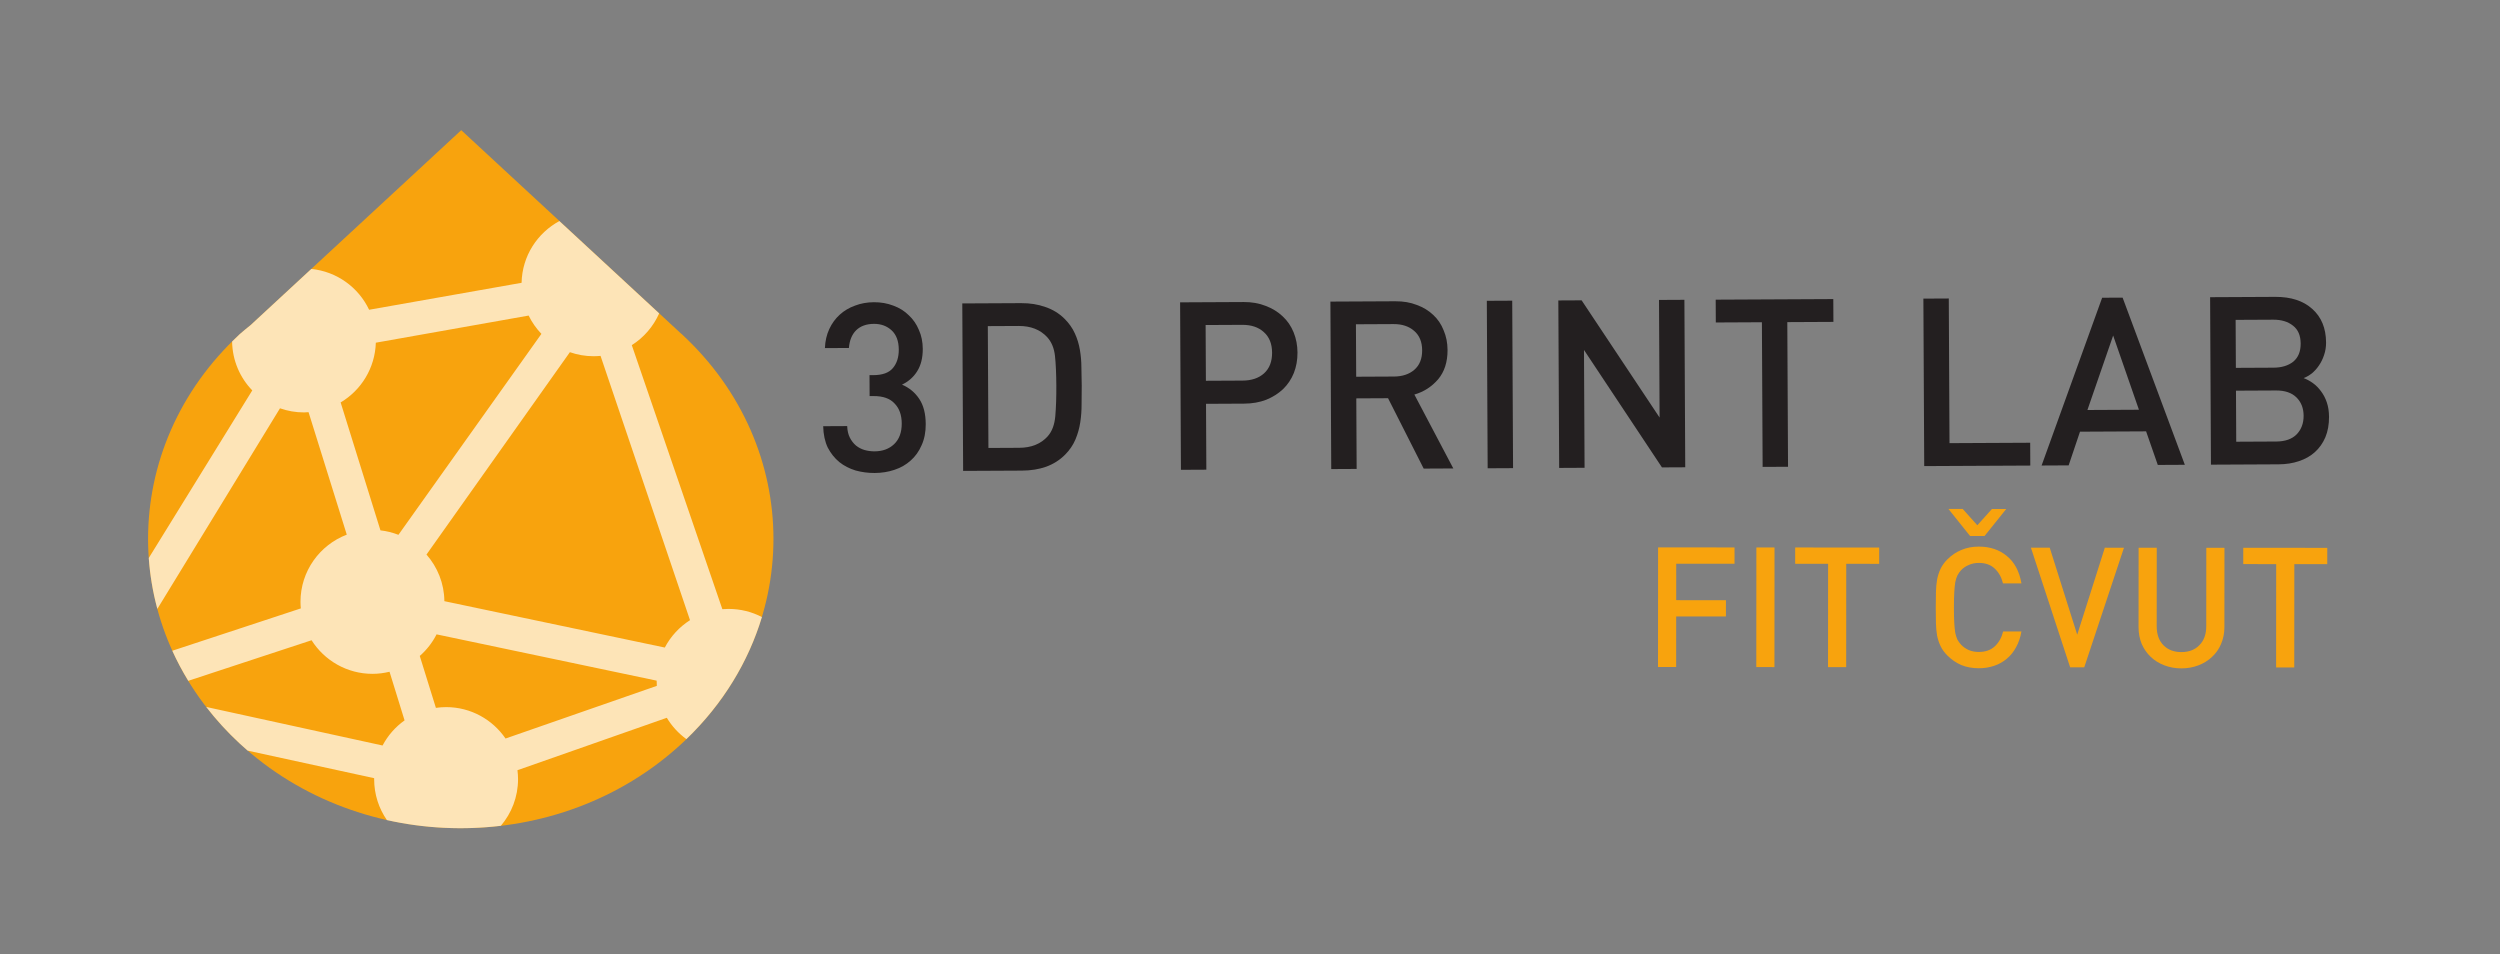 <?xml version="1.0" encoding="UTF-8" standalone="no"?>
<!-- Created with Inkscape (http://www.inkscape.org/) -->

<svg
   xmlns:dc="http://purl.org/dc/elements/1.1/"
   xmlns:cc="http://creativecommons.org/ns#"
   xmlns:rdf="http://www.w3.org/1999/02/22-rdf-syntax-ns#"
   xmlns:svg="http://www.w3.org/2000/svg"
   xmlns="http://www.w3.org/2000/svg"
   xmlns:sodipodi="http://sodipodi.sourceforge.net/DTD/sodipodi-0.dtd"
   xmlns:inkscape="http://www.inkscape.org/namespaces/inkscape"
   id="svg11694"
   version="1.1"
   inkscape:version="0.48.1 r9760"
   width="930"
   height="355"
   xml:space="preserve"
   sodipodi:docname="3dprintlab-logo2.pdf"><rect width="100%" height="100%" fill="#808080" stroke="none"/><defs
     id="defs11698"><clipPath
       clipPathUnits="userSpaceOnUse"
       id="clipPath11708"><path
         d="M 0,284 744,284 744,0 0,0 0,284 z"
         id="path11710" /></clipPath><clipPath
       clipPathUnits="userSpaceOnUse"
       id="clipPath11720"><path
         d="m 3.941,228.342 233.605,0 0,-196.534 -233.605,0 0,196.534 z"
         id="path11722" /></clipPath></defs><sodipodi:namedview
     pagecolor="#ffffff"
     bordercolor="#666666"
     borderopacity="1"
     objecttolerance="10"
     gridtolerance="10"
     guidetolerance="10"
     inkscape:pageopacity="0"
     inkscape:pageshadow="2"
     inkscape:window-width="1440"
     inkscape:window-height="860"
     id="namedview11696"
     showgrid="false"
     inkscape:zoom="1.0602151"
     inkscape:cx="426.47813"
     inkscape:cy="236.2933"
     inkscape:window-x="0"
     inkscape:window-y="22"
     inkscape:window-maximized="1"
     inkscape:current-layer="g11702" /><g
     id="g11702"
     inkscape:groupmode="layer"
     inkscape:label="3dprintlab-logo2"
     transform="matrix(1.25,0,0,-1.25,0,355)"><g
       transform="matrix(1,-6.7199985e-4,-6.7199985e-4,-1,488.773,85.497)"
       style=""
       id="text11800"><path
         d="m 10.05,-30.75 0,10.85 14.8,0 0,4.85 -14.8,0 0,15.05 -5.4,0 0,-35.6 22.75,0 0,4.85 -17.35,0"
         style="font-size:50px;font-variant:normal;font-weight:500;font-stretch:normal;writing-mode:lr-tb;fill:#f8a30d;fill-opacity:1;fill-rule:nonzero;stroke:none;font-family:Unient DIN CE -Medium;-inkscape-font-specification:UnientDINCE-Medium"
         id="path11830" /><path
         d="m 33.9,0 0,-35.6 5.4,0 0,35.6 -5.4,0"
         style="font-size:50px;font-variant:normal;font-weight:500;font-stretch:normal;writing-mode:lr-tb;fill:#f8a30d;fill-opacity:1;fill-rule:nonzero;stroke:none;font-family:Unient DIN CE -Medium;-inkscape-font-specification:UnientDINCE-Medium"
         id="path11832" /><path
         d="m 60.65,-30.75 0,30.75 -5.4,0 0,-30.75 -9.8,0 0,-4.85 25,0 0,4.85 -9.8,0"
         style="font-size:50px;font-variant:normal;font-weight:500;font-stretch:normal;writing-mode:lr-tb;fill:#f8a30d;fill-opacity:1;fill-rule:nonzero;stroke:none;font-family:Unient DIN CE -Medium;-inkscape-font-specification:UnientDINCE-Medium"
         id="path11834" /><path
         d="m 112.8,-10.65 c -0.3,1.767 -0.833,3.333 -1.6,4.7 -0.733,1.367 -1.667,2.517 -2.8,3.45 -1.1,0.933 -2.367,1.633 -3.8,2.1 -1.4,0.467 -2.9,0.7 -4.5,0.7 -1.9,-3e-7 -3.633,-0.317 -5.2,-0.95 -1.533,-0.667 -2.917,-1.617 -4.15,-2.85 -0.867,-0.867 -1.533,-1.783 -2,-2.75 -0.467,-0.967 -0.817,-2.017 -1.05,-3.15 -0.2,-1.167 -0.317,-2.433 -0.35,-3.8 -0.033,-1.367 -0.05,-2.9 -0.05,-4.6 -4e-6,-1.7 0.017,-3.233 0.05,-4.6 0.033,-1.367 0.15,-2.617 0.35,-3.75 0.233,-1.167 0.583,-2.233 1.05,-3.2 0.467,-0.967 1.133,-1.883 2,-2.75 1.233,-1.233 2.617,-2.167 4.15,-2.8 1.567,-0.667 3.3,-1 5.2,-1 3.333,3.6e-5 6.117,0.933 8.35,2.8 2.267,1.833 3.717,4.55 4.35,8.15 l -5.5,0 c -0.433,-1.8 -1.25,-3.267 -2.45,-4.4 -1.167,-1.133 -2.75,-1.7 -4.75,-1.7 -1.067,3.1e-5 -2.05,0.2 -2.95,0.6 -0.9,0.367 -1.667,0.883 -2.3,1.55 -0.433,0.467 -0.8,0.983 -1.1,1.55 -0.267,0.533 -0.483,1.217 -0.65,2.05 -0.133,0.8 -0.233,1.8 -0.3,3 -0.067,1.2 -0.1,2.7 -0.1,4.5 -9e-6,1.8 0.033,3.3 0.1,4.5 0.067,1.2 0.167,2.217 0.3,3.05 0.167,0.8 0.383,1.483 0.65,2.05 0.3,0.533 0.667,1.033 1.1,1.5 0.633,0.667 1.4,1.2 2.3,1.6 0.9,0.367 1.883,0.55 2.95,0.55 2,4.5e-6 3.6,-0.567 4.8,-1.7 1.2,-1.133 2.017,-2.6 2.45,-4.4 l 5.45,0 m -11,-28.4 -4.3,0 -6.45,-8.05 4.25,0 4.35,4.85 4.35,-4.85 4.25,0 -6.45,8.05"
         style="font-size:50px;font-variant:normal;font-weight:500;font-stretch:normal;writing-mode:lr-tb;fill:#f8a30d;fill-opacity:1;fill-rule:nonzero;stroke:none;font-family:Unient DIN CE -Medium;-inkscape-font-specification:UnientDINCE-Medium"
         id="path11836" /><path
         d="m 131.5,0 -4.2,0 -11.7,-35.6 5.6,0 8.2,25.9 8.2,-25.9 5.7,0 L 131.5,0"
         style="font-size:50px;font-variant:normal;font-weight:500;font-stretch:normal;writing-mode:lr-tb;fill:#f8a30d;fill-opacity:1;fill-rule:nonzero;stroke:none;font-family:Unient DIN CE -Medium;-inkscape-font-specification:UnientDINCE-Medium"
         id="path11838" /><path
         d="m 173.2,-12 c -3e-5,1.833 -0.333,3.517 -1,5.05 -0.633,1.5 -1.533,2.783 -2.7,3.85 -1.133,1.067 -2.483,1.9 -4.05,2.5 -1.567,0.6 -3.25,0.9 -5.05,0.9 -1.8,-3e-7 -3.483,-0.3 -5.05,-0.9 -1.567,-0.6 -2.917,-1.433 -4.05,-2.5 -1.133,-1.067 -2.033,-2.35 -2.7,-3.85 -0.633,-1.533 -0.95,-3.217 -0.95,-5.05 l 0,-23.6 5.4,0 0,23.35 c -1e-5,2.4 0.667,4.283 2,5.65 1.333,1.367 3.117,2.05 5.35,2.05 2.233,4.5e-6 4.017,-0.683 5.35,-2.05 1.367,-1.367 2.05,-3.25 2.05,-5.65 l 0,-23.35 5.4,0 0,23.6"
         style="font-size:50px;font-variant:normal;font-weight:500;font-stretch:normal;writing-mode:lr-tb;fill:#f8a30d;fill-opacity:1;fill-rule:nonzero;stroke:none;font-family:Unient DIN CE -Medium;-inkscape-font-specification:UnientDINCE-Medium"
         id="path11840" /><path
         d="m 194,-30.75 0,30.75 -5.4,0 0,-30.75 -9.8,0 0,-4.85 25,0 0,4.85 -9.8,0"
         style="font-size:50px;font-variant:normal;font-weight:500;font-stretch:normal;writing-mode:lr-tb;fill:#f8a30d;fill-opacity:1;fill-rule:nonzero;stroke:none;font-family:Unient DIN CE -Medium;-inkscape-font-specification:UnientDINCE-Medium"
         id="path11842" /></g><g
       transform="matrix(1,0.005,0.005,-1,242.108,143.637)"
       style=""
       id="text11804"><path
         d="m 33.46,-14 c -3.3e-5,2.38 -0.42,4.48 -1.26,6.3 -0.793,1.82 -1.89,3.337 -3.29,4.55 -1.353,1.213 -2.963,2.123 -4.83,2.73 -1.82,0.607 -3.78,0.91 -5.88,0.91 -1.96,-4.9e-7 -3.85,-0.257 -5.67,-0.77 C 10.71,-0.84 9.1,-1.68 7.7,-2.8 6.3,-3.967 5.157,-5.413 4.27,-7.14 3.43,-8.913 2.987,-11.037 2.94,-13.51 l 7.14,0 c 0.047,1.353 0.303,2.497 0.77,3.43 0.467,0.933 1.073,1.727 1.82,2.38 0.747,0.607 1.587,1.05 2.52,1.33 0.98,0.28 1.983,0.42 3.01,0.42 2.38,6e-6 4.317,-0.7 5.81,-2.1 1.54,-1.447 2.31,-3.5 2.31,-6.16 -2.6e-5,-2.52 -0.7,-4.503 -2.1,-5.95 -1.353,-1.493 -3.43,-2.24 -6.23,-2.24 l -1.19,0 0,-6.23 1.19,0 c 2.66,2.9e-5 4.573,-0.677 5.74,-2.03 1.213,-1.4 1.82,-3.243 1.82,-5.53 -2.6e-5,-2.52 -0.7,-4.433 -2.1,-5.74 -1.4,-1.307 -3.15,-1.96 -5.25,-1.96 -2.24,4.4e-5 -4.013,0.63 -5.32,1.89 -1.26,1.26 -1.983,3.01 -2.17,5.25 l -7.14,0 c 0.093,-2.1 0.537,-3.99 1.33,-5.67 0.793,-1.68 1.843,-3.103 3.15,-4.27 1.307,-1.167 2.823,-2.053 4.55,-2.66 1.727,-0.653 3.593,-0.98 5.6,-0.98 2.1,5.1e-5 4.037,0.35 5.81,1.05 1.773,0.653 3.29,1.61 4.55,2.87 1.307,1.213 2.31,2.683 3.01,4.41 0.747,1.68 1.12,3.547 1.12,5.6 -3.2e-5,2.66 -0.56,4.877 -1.68,6.65 -1.073,1.727 -2.59,3.057 -4.55,3.99 2.147,0.933 3.85,2.357 5.11,4.27 1.26,1.913 1.89,4.41 1.89,7.49"
         style="font-size:70px;font-variant:normal;font-weight:500;font-stretch:normal;writing-mode:lr-tb;fill:#231f20;fill-opacity:1;fill-rule:nonzero;stroke:none;font-family:Unient DIN CE -Medium;-inkscape-font-specification:UnientDINCE-Medium"
         id="path11809" /><path
         d="m 72.38,-25.27 c -3.5e-5,-3.5 -0.117,-6.417 -0.35,-8.75 -0.233,-2.333 -1.003,-4.223 -2.31,-5.67 -2.053,-2.24 -4.877,-3.36 -8.47,-3.36 l -9.17,0 0,36.26 9.17,0 c 3.593,6.8e-6 6.417,-1.12 8.47,-3.36 1.307,-1.447 2.077,-3.453 2.31,-6.02 0.233,-2.567 0.35,-5.6 0.35,-9.1 m 7.56,0 c -4.2e-5,1.82 -0.023,3.663 -0.07,5.53 -4.2e-5,1.867 -0.14,3.687 -0.42,5.46 -0.28,1.773 -0.77,3.477 -1.47,5.11 -0.7,1.633 -1.727,3.127 -3.08,4.48 -1.587,1.587 -3.477,2.777 -5.67,3.57 C 67.083,-0.373 64.68,0 62.02,0 l -17.5,0 0,-49.84 17.5,0 c 2.66,5e-5 5.063,0.397 7.21,1.19 2.193,0.747 4.083,1.913 5.67,3.5 1.353,1.353 2.38,2.823 3.08,4.41 0.7,1.54 1.19,3.173 1.47,4.9 0.28,1.68 0.42,3.407 0.42,5.18 0.047,1.773 0.07,3.57 0.07,5.39"
         style="font-size:70px;font-variant:normal;font-weight:500;font-stretch:normal;writing-mode:lr-tb;fill:#231f20;fill-opacity:1;fill-rule:nonzero;stroke:none;font-family:Unient DIN CE -Medium;-inkscape-font-specification:UnientDINCE-Medium"
         id="path11811" /><path
         d="m 136.64,-34.72 c -3e-5,-2.66 -0.817,-4.713 -2.45,-6.16 -1.587,-1.447 -3.71,-2.17 -6.37,-2.17 l -10.92,0 0,16.59 10.92,0 c 2.66,2.6e-5 4.783,-0.7 6.37,-2.1 1.633,-1.447 2.45,-3.5 2.45,-6.16 m 7.56,0 c -4e-5,2.193 -0.373,4.223 -1.12,6.09 -0.747,1.82 -1.82,3.407 -3.22,4.76 -1.4,1.307 -3.08,2.357 -5.04,3.15 -1.96,0.747 -4.153,1.12 -6.58,1.12 l -11.34,0 0,19.6 -7.56,0 0,-49.84 18.9,0 c 2.427,5e-5 4.62,0.397 6.58,1.19 1.96,0.747 3.64,1.797 5.04,3.15 1.4,1.307 2.473,2.893 3.22,4.76 0.747,1.867 1.12,3.873 1.12,6.02"
         style="font-size:70px;font-variant:normal;font-weight:500;font-stretch:normal;writing-mode:lr-tb;fill:#231f20;fill-opacity:1;fill-rule:nonzero;stroke:none;font-family:Unient DIN CE -Medium;-inkscape-font-specification:UnientDINCE-Medium"
         id="path11813" /><path
         d="m 181.3,-35.21 c -3e-5,-2.52 -0.793,-4.457 -2.38,-5.81 -1.54,-1.353 -3.57,-2.03 -6.09,-2.03 l -11.2,0 0,15.61 11.2,0 c 2.52,2.7e-5 4.55,-0.653 6.09,-1.96 1.587,-1.353 2.38,-3.29 2.38,-5.81 M 181.58,0 l -10.5,-21 -9.45,0 0,21 -7.56,0 0,-49.84 19.32,0 c 2.38,5e-5 4.503,0.373 6.37,1.12 1.913,0.7 3.547,1.703 4.9,3.01 1.353,1.26 2.38,2.8 3.08,4.62 0.747,1.773 1.12,3.71 1.12,5.81 -4e-5,3.593 -0.957,6.51 -2.87,8.75 -1.913,2.193 -4.27,3.687 -7.07,4.48 L 190.4,0 l -8.82,0"
         style="font-size:70px;font-variant:normal;font-weight:500;font-stretch:normal;writing-mode:lr-tb;fill:#231f20;fill-opacity:1;fill-rule:nonzero;stroke:none;font-family:Unient DIN CE -Medium;-inkscape-font-specification:UnientDINCE-Medium"
         id="path11815" /><path
         d="m 200.62,0 0,-49.84 7.56,0 0,49.84 -7.56,0"
         style="font-size:70px;font-variant:normal;font-weight:500;font-stretch:normal;writing-mode:lr-tb;fill:#231f20;fill-opacity:1;fill-rule:nonzero;stroke:none;font-family:Unient DIN CE -Medium;-inkscape-font-specification:UnientDINCE-Medium"
         id="path11817" /><path
         d="m 252.49,0 -23.03,-35.07 0,35.07 -7.56,0 0,-49.84 6.93,0 23.03,35 0,-35 7.56,0 0,49.84 -6.93,0"
         style="font-size:70px;font-variant:normal;font-weight:500;font-stretch:normal;writing-mode:lr-tb;fill:#231f20;fill-opacity:1;fill-rule:nonzero;stroke:none;font-family:Unient DIN CE -Medium;-inkscape-font-specification:UnientDINCE-Medium"
         id="path11819" /><path
         d="m 290.01,-43.05 0,43.05 -7.56,0 0,-43.05 -13.72,0 0,-6.79 35,0 0,6.79 -13.72,0"
         style="font-size:70px;font-variant:normal;font-weight:500;font-stretch:normal;writing-mode:lr-tb;fill:#231f20;fill-opacity:1;fill-rule:nonzero;stroke:none;font-family:Unient DIN CE -Medium;-inkscape-font-specification:UnientDINCE-Medium"
         id="path11821" /><path
         d="m 330.54,0 0,-49.84 7.56,0 0,43.05 24.01,0 0,6.79 -31.57,0"
         style="font-size:70px;font-variant:normal;font-weight:500;font-stretch:normal;writing-mode:lr-tb;fill:#231f20;fill-opacity:1;fill-rule:nonzero;stroke:none;font-family:Unient DIN CE -Medium;-inkscape-font-specification:UnientDINCE-Medium"
         id="path11823" /><path
         d="m 386.96,-38.57 -7.77,22.12 15.33,0 -7.56,-22.12 M 400.05,0 l -3.43,-10.01 -19.67,0 -3.43,10.01 -8.05,0 18.27,-49.84 6.09,0 18.27,49.84 -8.05,0"
         style="font-size:70px;font-variant:normal;font-weight:500;font-stretch:normal;writing-mode:lr-tb;fill:#231f20;fill-opacity:1;fill-rule:nonzero;stroke:none;font-family:Unient DIN CE -Medium;-inkscape-font-specification:UnientDINCE-Medium"
         id="path11825" /><path
         d="m 442.75,-35.91 c -3e-5,-2.38 -0.747,-4.153 -2.24,-5.32 -1.493,-1.213 -3.453,-1.82 -5.88,-1.82 l -11.2,0 0,14.28 11.2,0 c 2.427,2.9e-5 4.387,-0.583 5.88,-1.75 1.493,-1.213 2.24,-3.01 2.24,-5.39 m 0.77,21.49 c -3e-5,-2.24 -0.7,-4.06 -2.1,-5.46 -1.4,-1.4 -3.43,-2.1 -6.09,-2.1 l -11.9,0 0,15.19 11.9,0 c 2.66,6.8e-6 4.69,-0.7 6.09,-2.1 1.4,-1.447 2.1,-3.29 2.1,-5.53 m 7.56,0.35 c -4e-5,2.287 -0.373,4.317 -1.12,6.09 -0.747,1.727 -1.797,3.197 -3.15,4.41 -1.307,1.167 -2.893,2.053 -4.76,2.66 C 440.23,-0.303 438.223,0 436.03,0 l -20.16,0 0,-49.84 19.39,0 c 4.667,5e-5 8.33,1.213 10.99,3.64 2.707,2.427 4.06,5.763 4.06,10.01 -4e-5,1.353 -0.21,2.613 -0.63,3.78 -0.373,1.12 -0.887,2.147 -1.54,3.08 -0.607,0.887 -1.307,1.657 -2.1,2.31 -0.793,0.607 -1.61,1.073 -2.45,1.4 0.98,0.373 1.913,0.887 2.8,1.54 0.887,0.653 1.68,1.47 2.38,2.45 0.7,0.933 1.26,2.03 1.68,3.29 0.42,1.26 0.63,2.683 0.63,4.27"
         style="font-size:70px;font-variant:normal;font-weight:500;font-stretch:normal;writing-mode:lr-tb;fill:#231f20;fill-opacity:1;fill-rule:nonzero;stroke:none;font-family:Unient DIN CE -Medium;-inkscape-font-specification:UnientDINCE-Medium"
         id="path11827" /></g><g
       id="g11561"
       transform="translate(-19.703,7.239)"
       inkscape:export-filename="/home/churchyard/tmp/skola/reprap/logotyp/kapka16.png"
       inkscape:export-xdpi="5.4159918"
       inkscape:export-ydpi="5.4159918"><path
         d="m 222.629,55.511 c 36.342,33.628 36.34,88.152 0,121.779 -0.111,0.103 -0.232,0.185 -0.342,0.287 l -65.32,60.444 -62.676,-57.999 c -1.086,-0.914 -2.217,-1.76 -3.266,-2.732 -36.341,-33.629 -36.341,-88.151 0,-121.779 36.34,-33.631 95.262,-33.631 131.604,0"
         style="fill:#f8a30d;fill-opacity:1;fill-rule:nonzero;stroke:none"
         id="path22"
         inkscape:connector-curvature="0" /><path
         inkscape:connector-curvature="0"
         id="path11410"
         transform="matrix(0.8,0,0,-0.8,0,330)"
         d="m 232.719,148.781 c -8.211,4.438 -13.857,13.027 -14.062,22.969 l -56.719,10.031 c -3.916,-8.293 -11.972,-14.228 -21.5,-15.188 l -22.562,20.875 c -1.357,1.143 -2.783,2.191 -4.094,3.406 -0.961,0.889 -1.892,1.807 -2.812,2.719 0.105,7.061 2.937,13.464 7.5,18.188 l -38.5,62.344 c 0.454,6.371 1.515,12.708 3.188,18.938 l 45.625,-74.625 c 2.797,0.992 5.8,1.531 8.938,1.531 0.567,0 1.129,-0.059 1.688,-0.094 l 14.219,45.562 c -10.066,3.844 -17.219,13.583 -17.219,25 0,0.819 0.053,1.638 0.125,2.438 l -47.812,15.75 c 1.727,3.817 3.714,7.539 5.938,11.188 l 45.875,-15.094 c 4.741,7.499 13.128,12.5 22.656,12.5 2.189,0 4.307,-0.285 6.344,-0.781 l 5.594,18.094 c -3.414,2.419 -6.217,5.624 -8.188,9.344 L 101.344,329.531 c 3.68,4.759 7.818,9.319 12.438,13.594 0.977,0.904 1.966,1.791 2.969,2.656 l 47.062,10.25 c -0.001,0.115 0,0.229 0,0.344 0,5.665 1.743,10.926 4.75,15.25 13.883,3.109 28.263,3.803 42.375,2.125 3.994,-4.673 6.406,-10.742 6.406,-17.375 0,-1.118 -0.086,-2.231 -0.219,-3.312 l 55.562,-19.5 c 1.867,3.112 4.352,5.812 7.281,7.938 13.711,-13.218 23.094,-28.857 28.094,-45.406 -3.712,-1.944 -7.927,-3.031 -12.406,-3.031 -0.784,0 -1.546,0.028 -2.312,0.094 l -33.688,-98.219 c 4.472,-2.821 8.024,-6.943 10.188,-11.812 l -37.125,-34.344 z m -11.438,35.156 c 1.217,2.518 2.843,4.809 4.75,6.812 l -53.188,74.75 c -2.113,-0.819 -4.355,-1.397 -6.688,-1.656 L 151.344,216.25 c 7.637,-4.526 12.8,-12.769 13.094,-22.219 l 56.844,-10.094 z m 15.344,13.625 c 2.758,0.96 5.696,1.5 8.781,1.5 0.882,0 1.765,-0.042 2.625,-0.125 L 281.312,297.25 c -3.945,2.515 -7.197,6.023 -9.375,10.188 l -82,-17.25 c -0.061,-6.654 -2.581,-12.694 -6.656,-17.344 L 236.625,197.562 z m -49.594,104.969 81.875,17.219 c -5e-5,0.021 0,0.042 0,0.062 0,0.63 0.02,1.256 0.062,1.875 l -56.281,19.594 c -4.82,-7.046 -12.912,-11.688 -22.094,-11.688 -1.289,0 -2.572,0.105 -3.812,0.281 l -6,-19.312 c 2.564,-2.247 4.693,-4.962 6.25,-8.031 z"
         style="opacity:0.7;fill:#ffffff;fill-opacity:1" /></g></g></svg>